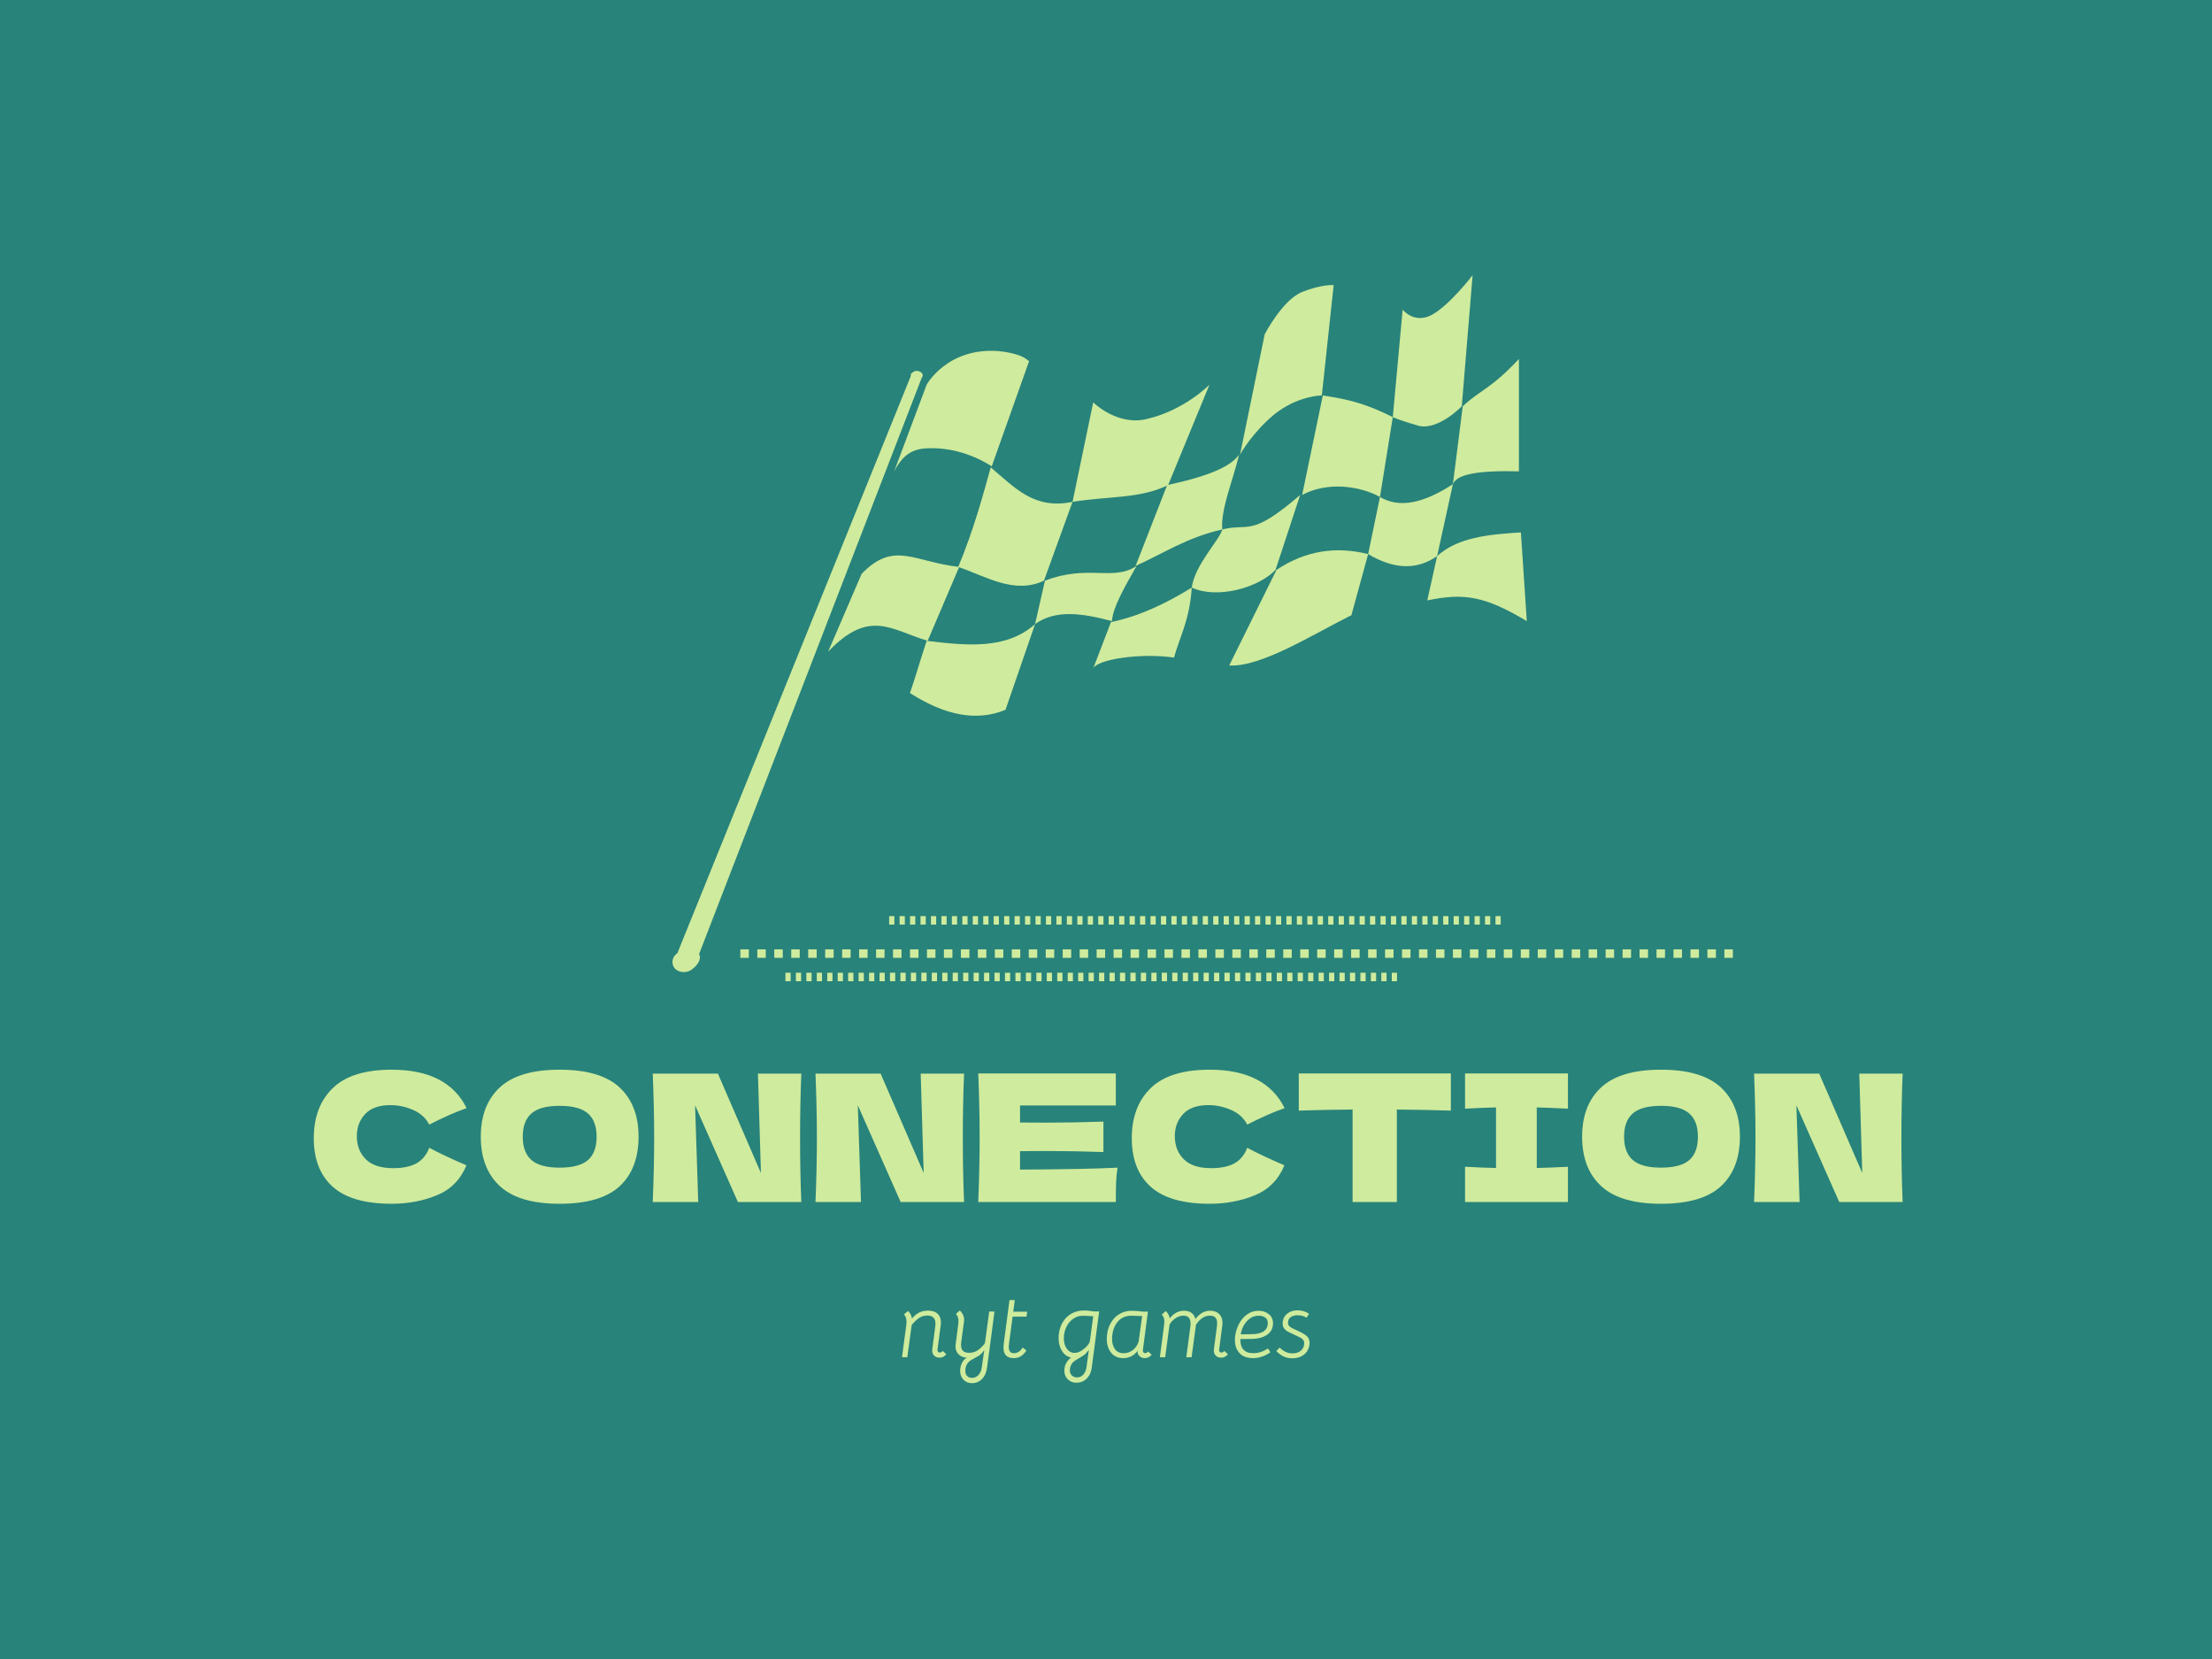 <svg xmlns="http://www.w3.org/2000/svg" xml:space="preserve" width="2000" height="1500" viewBox="0 0 2000 1500" data-version="1" data-id="lg_VEcNCMur4iDSSAQnCt" x="0" y="0"><rect width="2000" height="1500" id="background" stroke="transparent" fill="#28837a"></rect><g id="outer-wrapper" data-padding="20" transform="matrix(2.679,0,0,2.679,-1678.571,-1258.929)"><g id="inner-wrapper" transform="matrix(0.964,0,0,0.964,10,6.929)"><rect width="560" height="70.06" x="346.167" y="335.101" fill="none" rx="0" ry="0" transform="translate(400.5 511.5)"></rect><path fill="#cfeb9d" d="M776.727 901.731Q762.717 901.731 756.087 895.771Q749.447 889.821 749.447 878.791Q749.447 867.691 756.087 861.241Q762.717 854.791 776.727 854.791Q796.317 854.791 802.957 868.251Q797.377 870.171 789.877 874.011Q788.077 870.541 784.197 868.871Q780.327 867.191 776.297 867.191Q770.347 867.191 767.427 870.321Q764.517 873.451 764.517 878.041Q764.517 883.001 767.647 886.131T777.227 889.261Q782.367 889.261 785.407 887.561Q788.447 885.851 789.877 882.131Q794.957 884.861 802.897 888.271Q799.797 895.771 792.537 898.751Q785.287 901.731 776.727 901.731M835.507 901.731Q821.307 901.731 814.607 895.561Q807.917 889.391 807.917 878.231Q807.917 867.191 814.577 860.991Q821.247 854.791 835.507 854.791Q849.827 854.791 856.497 860.991Q863.157 867.191 863.157 878.231Q863.157 889.451 856.527 895.591Q849.887 901.731 835.507 901.731M835.507 889.081Q842.387 889.081 845.427 886.441Q848.467 883.811 848.467 878.231Q848.467 872.771 845.427 870.111Q842.387 867.441 835.507 867.441Q828.687 867.441 825.647 870.111Q822.607 872.771 822.607 878.231Q822.607 883.751 825.647 886.411Q828.687 889.081 835.507 889.081M904.947 856.171H920.137Q919.697 866.641 919.697 878.611Q919.697 890.641 920.137 901.121H897.937L882.937 867.261L884.047 901.121H868.117Q868.617 889.091 868.617 878.611Q868.617 868.191 868.117 856.171H890.937L905.997 890.951ZM961.927 856.171H977.117Q976.677 866.641 976.677 878.611Q976.677 890.641 977.117 901.121H954.917L939.917 867.261L941.027 901.121H925.097Q925.587 889.091 925.587 878.611Q925.587 868.191 925.097 856.171H947.907L962.977 890.951ZM996.707 883.311V889.761Q1020.267 889.641 1030.867 889.081Q1030.437 891.621 1030.337 894.321Q1030.247 897.011 1030.247 901.111H982.077Q982.567 889.081 982.567 878.601T982.077 856.091H1030.247V867.321H996.707V873.271Q999.677 873.331 1005.507 873.331Q1015.367 873.331 1025.907 872.961V883.621Q1015.367 883.251 1005.507 883.251Q999.677 883.251 996.707 883.311M1063.107 901.731Q1049.097 901.731 1042.457 895.771Q1035.827 889.821 1035.827 878.791Q1035.827 867.691 1042.457 861.241Q1049.097 854.791 1063.107 854.791Q1082.697 854.791 1089.337 868.251Q1083.757 870.171 1076.247 874.011Q1074.457 870.541 1070.577 868.871Q1066.707 867.191 1062.677 867.191Q1056.717 867.191 1053.807 870.321T1050.897 878.041Q1050.897 883.001 1054.027 886.131T1063.607 889.261Q1068.747 889.261 1071.787 887.561Q1074.827 885.851 1076.247 882.131Q1081.337 884.861 1089.267 888.271Q1086.167 895.771 1078.917 898.751T1063.107 901.731M1147.547 856.091V869.111Q1137.817 868.801 1128.637 868.741V901.111H1113.137V868.741Q1103.907 868.801 1094.297 869.111V856.091ZM1188.537 856.091V868.431Q1181.157 868.061 1177.617 868.001V889.201Q1181.217 889.141 1188.537 888.771V901.111H1152.507V888.771Q1159.637 889.141 1163.357 889.201V868.001Q1159.637 868.061 1152.507 868.431V856.091ZM1221.087 901.731Q1206.887 901.731 1200.187 895.561Q1193.497 889.391 1193.497 878.231Q1193.497 867.191 1200.157 860.991Q1206.827 854.791 1221.087 854.791Q1235.407 854.791 1242.067 860.991Q1248.737 867.191 1248.737 878.231Q1248.737 889.451 1242.097 895.591Q1235.467 901.731 1221.087 901.731M1221.087 889.081Q1227.967 889.081 1231.007 886.441Q1234.037 883.811 1234.037 878.231Q1234.037 872.771 1231.007 870.111Q1227.967 867.441 1221.087 867.441Q1214.267 867.441 1211.227 870.111Q1208.187 872.771 1208.187 878.231Q1208.187 883.751 1211.227 886.411Q1214.267 889.081 1221.087 889.081M1290.527 856.171H1305.717Q1305.277 866.641 1305.277 878.611Q1305.277 890.641 1305.717 901.121H1283.517L1268.517 867.261L1269.627 901.121H1253.697Q1254.187 889.091 1254.187 878.611Q1254.187 868.191 1253.697 856.171H1276.507L1291.577 890.951ZM989.21 603.209C971.27 601.829 964.025 614.939 964.025 614.939L952.64 645.299C954.364 642.194 956.78 638.054 962.645 637.364C976.099 635.984 986.795 643.574 986.795 643.574L999.905 606.659C999.559 607.004 998.869 604.244 989.21 603.209M1063.04 614.939S1054.415 623.909 1040.96 627.014C1030.61 629.429 1022.33 621.149 1022.33 621.149L1015.085 655.994C1027.849 653.924 1038.545 654.959 1048.55 650.129ZM1102.37 618.734L1106.51 580.094S1102.37 579.749 1095.47 582.509S1082.36 597.344 1082.36 597.344L1073.735 639.434S1077.875 631.844 1085.81 625.289C1094.09 618.734 1102.37 618.734 1102.37 618.734M1151.36 622.529L1155.154 576.644S1147.22 586.994 1141.01 590.444S1130.66 588.719 1130.66 588.719L1127.21 626.324S1130.315 627.704 1136.525 629.429C1143.425 630.809 1151.359 622.529 1151.359 622.529M1005.079 683.594L1015.085 655.994C1001.63 658.754 995.075 651.164 986.45 643.919C984.034 652.544 980.585 665.654 975.065 678.764C985.07 682.214 994.73 688.424 1005.08 683.594 "></path><path fill="#cfeb9d" d="M1067.524 665.654C1066.834 658.754 1071.319 648.404 1073.389 639.434C1070.629 643.574 1062.694 647.024 1048.205 650.129L1037.165 678.419C1046.48 674.279 1055.105 668.414 1067.525 665.654M1122.725 654.269L1127.21 626.324C1117.55 621.494 1111.684 620.114 1102.715 618.734L1095.47 653.579C1104.44 648.749 1115.825 650.474 1122.725 654.269M1148.255 649.784C1149.635 646.334 1156.88 644.954 1171.37 645.299V605.969C1161.365 616.664 1157.915 616.664 1151.705 622.529ZM941.255 681.179L929.525 708.434C944.015 693.254 951.605 700.844 964.37 704.639L975.41 678.764C959.54 677.039 952.64 669.449 941.255 681.179 "></path><path fill="#cfeb9d" d="M964.025 704.639C961.609 711.884 959.885 718.094 958.16 722.924C970.58 730.859 981.62 732.929 991.625 728.789L1001.975 698.774C991.97 707.744 978.17 706.364 964.025 704.639M1037.51 678.419C1029.23 683.939 1020.604 677.729 1005.425 683.594L1001.975 698.774C1009.22 693.599 1018.535 694.979 1028.885 697.739C1029.229 692.909 1033.025 686.354 1037.51 678.419M1067.525 665.654C1066.49 669.449 1057.865 678.074 1056.83 686.009C1065.8 690.149 1080.29 686.009 1086.155 679.799L1094.78 653.579C1077.185 668.759 1076.84 663.239 1067.525 665.654M1122.725 654.269L1118.585 674.279C1127.9 679.799 1135.835 679.799 1142.735 674.969L1148.255 649.784C1138.25 656.339 1129.625 658.409 1122.725 654.269M1022.33 714.299C1023.71 711.194 1038.545 708.779 1050.62 710.504C1052.345 703.949 1056.14 697.394 1056.83 686.009C1047.86 691.529 1038.545 696.014 1028.54 698.084ZM1069.94 713.264C1080.98 713.954 1098.92 702.569 1112.72 695.669L1118.585 674.279C1107.545 671.519 1096.85 672.899 1086.5 679.799Z "></path><path fill="#cfeb9d" d="M1174.13 697.739L1172.06 666.689C1160.674 667.379 1149.98 668.414 1142.734 674.969L1139.284 690.494C1152.394 687.734 1159.64 689.114 1174.13 697.739M960.23 610.109C959.194 610.454 958.16 611.144 958.504 611.834L876.739 814.004C874.669 815.384 874.669 817.799 875.704 819.179S879.499 821.249 881.569 819.869S885.364 816.074 884.329 814.349L962.299 612.524C962.644 612.179 962.644 611.834 962.644 611.489C962.299 610.454 961.264 610.109 960.23 610.109 "></path><rect width="170.824" height="36.16" x="540.755" y="352.051" fill="none" rx="0" ry="0" transform="translate(400.5 575.27)"></rect><path fill="#cfeb9d" d="M969.627 953.241L970.877 954.361Q970.587 954.871 969.927 955.241Q969.277 955.611 968.537 955.611Q967.257 955.611 966.537 954.781Q965.817 953.941 965.977 952.661L967.037 944.631Q967.097 943.991 967.097 943.671Q967.097 940.861 964.247 940.861Q962.647 940.861 961.397 941.691Q960.157 942.521 958.777 944.151L957.237 955.451H955.387L956.887 944.151Q956.957 943.381 956.957 943.101Q956.957 941.401 956.087 940.471L957.437 939.261Q957.947 939.641 958.357 940.361Q958.777 941.081 958.877 941.911Q960.087 940.441 961.467 939.781Q962.837 939.131 964.477 939.131Q966.747 939.131 967.947 940.341Q969.147 941.561 968.987 943.931L967.797 952.821Q967.767 953.271 967.997 953.541Q968.217 953.821 968.567 953.821Q968.887 953.821 969.177 953.661T969.627 953.241M985.917 939.451H987.767L986.237 951.031L985.147 959.161Q984.827 961.621 983.397 963.081Q981.977 964.541 979.897 964.541Q978.077 964.541 976.907 963.321T975.737 960.181Q975.737 959.901 975.797 959.381Q975.997 958.071 976.587 957.081T978.107 955.641Q976.247 955.511 975.177 954.421Q974.107 953.341 974.107 951.641Q974.107 951.451 974.167 950.941L975.067 943.991Q975.157 943.351 975.157 942.841Q975.157 941.211 974.267 940.311L975.607 939.101Q976.277 939.611 976.747 940.601Q977.207 941.591 977.117 942.741L976.117 950.231Q976.057 950.941 976.057 951.161Q976.057 952.571 976.747 953.241T978.877 953.911Q980.247 953.911 981.437 953.291Q982.617 952.661 983.837 951.261Q984.187 950.941 984.327 950.651Q984.477 950.361 984.507 949.881ZM983.287 959.161L984.187 952.981Q983.547 953.881 983.047 954.311Q982.557 954.741 982.457 954.811L980.437 955.991Q979.097 956.631 978.427 957.461Q977.757 958.301 977.597 959.511Q977.557 959.741 977.557 960.151Q977.557 961.371 978.187 962.021Q978.807 962.681 979.927 962.681Q981.207 962.681 982.117 961.721Q983.037 960.761 983.287 959.161M994.517 955.771Q992.667 955.771 991.787 954.821Q990.907 953.881 990.907 952.061Q990.907 951.451 990.997 950.781L993.017 935.451H994.877L994.327 939.511H999.227L998.967 941.241H994.107L992.827 950.901Q992.757 951.541 992.757 951.831Q992.757 952.891 993.177 953.461Q993.597 954.041 994.587 954.041Q996.407 954.041 997.627 952.061L998.937 953.111Q998.037 954.461 996.987 955.111Q995.927 955.771 994.517 955.771M1016.447 964.381Q1014.627 964.381 1013.427 963.191Q1012.227 962.011 1012.227 960.181Q1012.227 957.341 1014.567 955.581Q1012.547 955.101 1011.377 953.241T1010.207 948.731Q1010.207 947.991 1010.307 947.221Q1010.627 944.791 1011.807 942.951Q1012.997 941.111 1014.867 940.101Q1016.737 939.101 1019.007 939.101Q1020.227 939.101 1020.767 939.191L1022.627 939.421H1024.417L1021.797 959.221Q1021.477 961.561 1020.017 962.971Q1018.567 964.381 1016.447 964.381M1015.807 953.941Q1017.287 953.941 1018.757 952.761Q1019.747 952.091 1020.437 951.211T1021.187 949.621L1022.337 941.111L1019.527 940.951H1018.527Q1016.967 940.951 1015.587 941.821Q1014.207 942.681 1013.297 944.181Q1012.387 945.691 1012.127 947.581Q1012.037 948.181 1012.037 948.791Q1012.037 951.031 1013.087 952.491Q1014.147 953.941 1015.807 953.941M1016.647 962.521Q1017.927 962.521 1018.807 961.591T1019.967 959.001L1020.807 952.891Q1020.737 952.951 1020.277 953.541Q1019.807 954.141 1019.237 954.621Q1018.757 954.971 1017.667 955.611Q1016.897 956.021 1016.287 956.441Q1014.467 957.431 1014.177 959.611Q1014.147 959.771 1014.147 960.061Q1014.147 961.141 1014.847 961.831Q1015.557 962.521 1016.647 962.521M1032.897 955.771Q1030.087 955.771 1028.577 953.861Q1027.077 951.961 1027.077 949.021Q1027.077 948.251 1027.167 947.481Q1027.487 945.051 1028.657 943.161T1031.687 940.231Q1033.537 939.191 1035.847 939.191Q1037.567 939.191 1039.587 939.481H1041.477L1039.747 952.761Q1039.717 952.891 1039.717 953.081Q1039.717 954.011 1040.517 954.011Q1041.127 954.011 1041.537 953.431L1042.787 954.581Q1042.207 955.261 1041.617 955.511Q1041.027 955.771 1040.327 955.771Q1039.207 955.771 1038.467 954.981Q1037.727 954.201 1037.887 953.141Q1036.967 954.461 1035.687 955.111Q1034.407 955.771 1032.897 955.771M1032.997 954.041Q1034.437 954.041 1035.667 953.301Q1036.897 952.571 1037.567 951.381Q1038.207 950.461 1038.307 949.371L1039.457 941.051L1037.407 940.981L1035.687 940.921Q1032.837 940.921 1031.127 942.781Q1029.407 944.631 1029.027 947.611Q1028.927 948.311 1028.927 949.021Q1028.927 951.221 1029.937 952.631T1032.997 954.041M1068.227 953.251L1069.477 954.371Q1069.187 954.881 1068.527 955.251Q1067.877 955.621 1067.137 955.621Q1065.857 955.621 1065.137 954.791Q1064.417 953.951 1064.577 952.671L1065.697 944.191Q1065.827 942.471 1065.207 941.681Q1064.577 940.901 1063.207 940.901Q1060.357 940.901 1058.307 944.101L1056.767 955.461H1054.917L1056.357 944.641Q1056.417 944.001 1056.417 943.711Q1056.417 942.371 1055.807 941.631Q1055.207 940.901 1053.957 940.901Q1052.487 940.901 1051.127 941.811T1049.057 944.031L1047.527 955.461H1045.667L1047.137 944.191Q1047.237 943.551 1047.237 943.041Q1047.237 941.411 1046.337 940.511L1047.717 939.301Q1048.197 939.681 1048.597 940.351Q1048.997 941.031 1049.127 941.831Q1051.237 939.171 1054.147 939.171Q1055.717 939.171 1056.737 939.921Q1057.767 940.671 1058.117 942.081Q1060.287 939.171 1063.267 939.171Q1065.247 939.171 1066.417 940.321T1067.587 943.391Q1067.587 943.651 1067.527 944.291L1066.407 952.831Q1066.367 953.281 1066.597 953.551Q1066.817 953.831 1067.167 953.831Q1067.487 953.831 1067.777 953.671T1068.227 953.251M1078.297 955.771Q1075.197 955.771 1073.557 954.021Q1071.927 952.281 1071.927 949.401Q1071.927 948.701 1072.027 947.991Q1072.317 945.821 1073.357 943.801T1076.157 940.491Q1077.917 939.191 1080.187 939.191Q1082.357 939.191 1083.817 940.381Q1085.277 941.561 1085.277 943.541Q1085.277 946.201 1083.127 947.641Q1080.987 949.081 1077.307 949.051L1073.847 949.081Q1073.787 951.511 1074.917 952.781Q1076.057 954.041 1078.327 954.041Q1079.767 954.041 1081.017 953.621Q1082.267 953.211 1083.517 952.381L1084.347 953.721Q1083.037 954.681 1081.467 955.221Q1079.897 955.771 1078.297 955.771M1077.847 947.381Q1080.217 947.381 1081.707 946.571Q1083.197 945.751 1083.417 943.991Q1083.447 943.831 1083.447 943.481Q1083.447 942.171 1082.537 941.541Q1081.627 940.921 1080.217 940.921Q1078.457 940.921 1077.097 941.961T1074.937 944.521T1073.977 947.451ZM1091.997 955.831Q1090.267 955.831 1088.917 955.161Q1087.577 954.491 1086.427 953.301L1087.577 952.091Q1088.597 953.051 1089.677 953.581Q1090.747 954.101 1092.087 954.101Q1093.947 954.101 1095.067 953.131Q1096.187 952.151 1096.187 950.521Q1096.187 949.821 1095.797 949.351Q1095.417 948.891 1094.827 948.581Q1094.237 948.281 1092.667 947.541Q1091.227 946.901 1090.407 946.441Q1089.597 945.981 1089.117 945.301Q1088.637 944.631 1088.637 943.671Q1088.637 943.291 1088.667 943.101Q1088.887 941.241 1090.317 940.141Q1091.737 939.031 1093.877 939.031Q1095.037 939.031 1096.107 939.371Q1097.177 939.701 1097.877 940.311L1096.987 941.621Q1095.767 940.761 1093.917 940.761Q1092.317 940.761 1091.417 941.461Q1090.517 942.171 1090.517 943.421Q1090.517 944.061 1090.907 944.491Q1091.287 944.921 1091.817 945.191T1093.787 946.141Q1096.057 947.131 1097.067 948.011T1098.077 950.391Q1098.077 950.841 1098.037 951.061Q1097.757 953.241 1096.107 954.541Q1094.457 955.831 1091.997 955.831 "></path><path stroke="#cfeb9d" stroke-dasharray="3 3" stroke-width="3" d="M850.743 373.87H1202.263 " transform="matrix(.61 0 0 .99 395.62 452.2)"></path><path stroke="#cfeb9d" stroke-dasharray="2.97 2.97" stroke-width="2.97" d="M898.785 814.141H1246.789 "></path><path stroke="#cfeb9d" stroke-dasharray="3 3" stroke-width="3" d="M850.743 373.87H1202.263 " transform="matrix(.61 0 0 .99 431.93 432.37)"></path></g><rect width="560" height="388" x="720" y="556" id="space-saver" fill="transparent" stroke="transparent"></rect></g></svg>